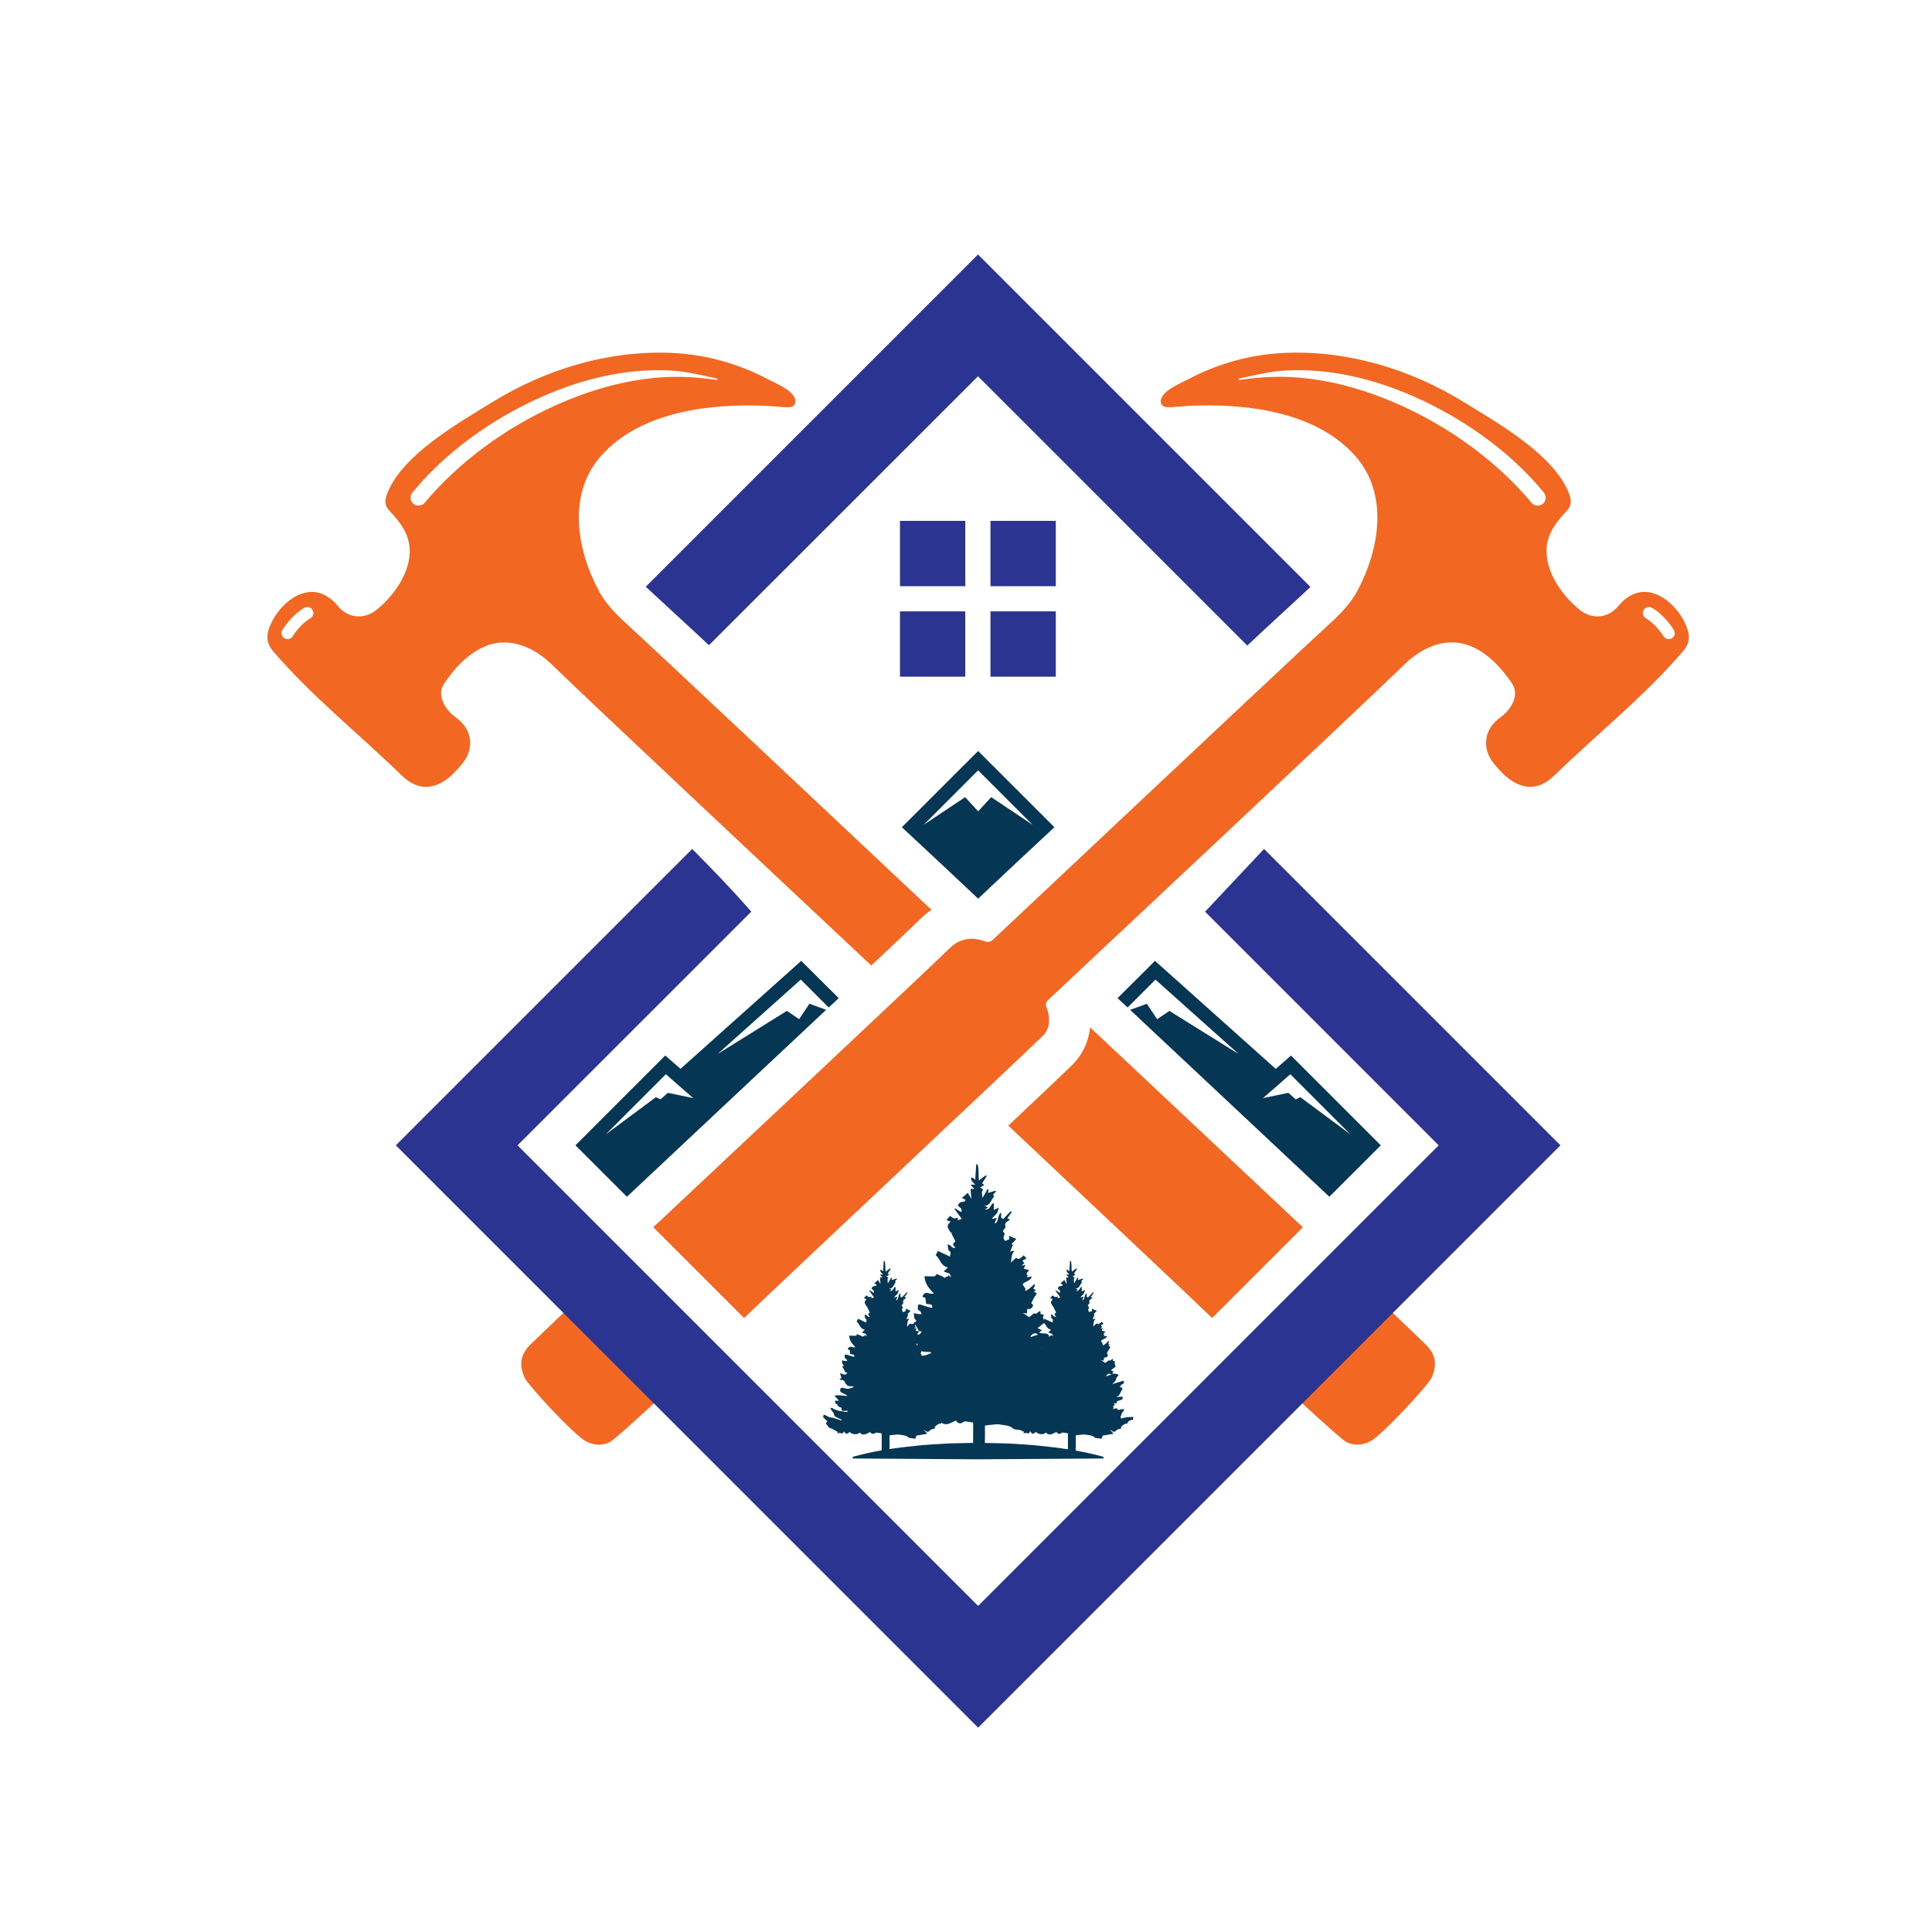<?xml version="1.0" encoding="utf-8"?>
<!-- Generator: Adobe Illustrator 23.0.5, SVG Export Plug-In . SVG Version: 6.00 Build 0)  -->
<svg version="1.1" id="Layer_1" xmlns="http://www.w3.org/2000/svg" xmlns:xlink="http://www.w3.org/1999/xlink" x="0px" y="0px"
	 viewBox="0 0 1000 1000" style="enable-background:new 0 0 1000 1000;" xml:space="preserve">
<style type="text/css">
	.st0{fill:#F26722;}
	.st1{fill:#2B3490;}
	.st2{fill:#053755;}
</style>
<g>
	<path id="HAMMER" class="st0" d="M873.48,325.82c-3.02-9.47-13.24-20.68-24.16-19.34c-4.7,0.58-8.69,3.56-11.62,7.14
		c-5.26,6.44-13.67,7.23-20.18,1.92c-9.58-7.81-19.26-21.59-16.6-34.72c1.4-6.93,5.84-11.91,10.48-16.96
		c1.88-2.05,2.05-4.73,0.94-7.8c-7.34-20.38-37.07-37.08-54.42-47.8c-27.65-17.1-60.07-26.95-92.71-25.62
		c-17.55,0.72-34.77,5.47-50.27,13.71c-4.06,2.16-11.7,5.13-13.7,9.56c-1.14,2.53,0.08,4.78,2.88,4.85
		c3.81,0.09,7.59-0.51,11.38-0.69c28.91-1.35,65.03,2.67,85.7,25.6c17.8,19.75,12.93,48.49,1.44,70.04
		c-4.01,7.55-10.09,13.26-16.35,18.95c-12.67,11.44-172.41,161.8-172.47,161.85c-1.28,1.16-2.69,1.22-4.26,0.68
		c-3.48-1.33-7.38-1.76-10.99-0.68c-2.58,0.76-4.97,2.23-7.16,4.42c-6.94,7.02-142.83,134.48-153.25,144.28l46.98,46.98
		c15.82-15.33,143.61-135.22,154.74-146.17c2.15-2.11,2.99-4.61,3.11-7.45c0.1-2.26-0.36-4.85-1.29-7.04
		c-0.72-1.74-0.29-2.89,1.02-4.13c0.96-0.92,165.75-155.31,183.91-173.21c9.65-9.51,23.16-15.47,36.43-8.95
		c8.37,4.13,14.33,10.91,19.51,18.42c4.34,6.29-0.73,13.98-6.06,17.73c-8.49,5.98-9.74,16.27-3.03,24.13
		c1.43,1.68,2.89,3.38,4.46,4.93c8.46,8.18,17.74,9.56,26.49,1.04c22.03-21.46,46.71-41.05,66.73-64.44
		C874.18,333.56,874.81,330,873.48,325.82z M865.36,330.34c-0.55,0.35-1.17,0.49-1.76,0.45c-0.78-0.02-1.54-0.33-2.09-0.88
		c-0.18-0.18-0.33-0.37-0.45-0.59c-0.04-0.06-4.03-6.43-9.11-9.27c-1.51-0.86-2.05-2.76-1.19-4.28c0.53-0.96,1.51-1.51,2.52-1.58
		c0.59-0.04,1.19,0.08,1.74,0.39c6.51,3.64,11.18,11.13,11.36,11.46C867.3,327.52,866.83,329.44,865.36,330.34z M659.18,195.07
		c-5.91,0.15-11.81,0.72-17.67,1.6c-0.14,0.02-0.36-0.1-0.39-0.25c-0.04-0.18,0.06-0.39,0.23-0.43c0,0,14.18-3.46,21.51-4.03
		c22.21-1.74,44.32,3.08,64.8,11.5c26.26,10.8,52.6,28.67,70.83,50.77c0.21,0.25,0.41,0.51,0.63,0.77c1.45,1.76,1.21,4.36-0.57,5.81
		c-1.69,1.38-4.43,1.15-5.81-0.57c-17.95-21.47-42.33-39.05-67.83-50.48c-17.7-7.93-36.67-13.47-56.1-14.56
		C665.59,195.03,662.38,194.98,659.18,195.07z M323.33,649.33c-10.75,10.28-43.7,41.63-48.72,46.55c-5.18,5.06-6.1,10.52-3.07,17.15
		c1.88,4.16,25.89,30.05,31.85,33.04c3.95,1.99,7.9,2.31,11.99,0.49c3.87-1.72,45.28-40.88,55.08-50.09L323.33,649.33z
		 M737.94,695.87c-5.02-4.91-37.97-36.27-48.72-46.54l-47.14,47.14c9.8,9.21,51.21,48.37,55.08,50.09c4.1,1.82,8.05,1.49,12-0.49
		c5.96-2.99,29.97-28.88,31.85-33.03C744.04,706.4,743.12,700.93,737.94,695.87z M564.24,531.74c-1,9.53-5.56,15.87-9.35,19.59
		c-3.29,3.24-15.93,15.19-32.99,31.29c41.61,39.2,95.59,89.95,105.51,99.57l46.97-46.97C667.58,628.82,607.21,572.19,564.24,531.74z
		 M309.9,305.72c-11.49-21.55-16.36-50.29,1.44-70.04c20.67-22.93,56.79-26.95,85.7-25.6c3.8,0.17,7.57,0.78,11.38,0.69
		c2.8-0.07,4.02-2.32,2.88-4.85c-2-4.43-9.64-7.4-13.7-9.56c-15.5-8.24-32.72-12.99-50.26-13.71c-32.65-1.33-65.06,8.52-92.71,25.62
		c-17.35,10.73-47.08,27.42-54.42,47.8c-1.11,3.07-0.94,5.75,0.94,7.8c4.64,5.05,9.08,10.03,10.49,16.96
		c2.66,13.13-7.03,26.92-16.6,34.72c-6.51,5.31-14.92,4.52-20.18-1.92c-2.93-3.58-6.91-6.56-11.62-7.14
		c-10.92-1.34-21.15,9.87-24.17,19.34c-1.33,4.18-0.69,7.74,2.31,11.26c20.02,23.38,44.7,42.98,66.73,64.44
		c8.74,8.51,18.02,7.13,26.48-1.05c1.58-1.56,3.03-3.26,4.46-4.93c6.72-7.86,5.47-18.15-3.03-24.13
		c-5.32-3.75-10.4-11.43-6.06-17.73c5.18-7.51,11.13-14.29,19.5-18.42c13.27-6.53,26.78-0.57,36.44,8.95
		C300.32,358.4,407.05,458.54,451,499.75c13.79-13,23.54-22.25,25.17-23.88l0.08-0.08c1.85-1.85,3.81-3.48,5.87-4.88
		c-41.23-38.79-145.72-137.07-155.87-146.23C319.99,318.98,313.91,313.27,309.9,305.72z M160.6,320.05
		c-5.08,2.84-9.07,9.21-9.11,9.28c-0.12,0.22-0.26,0.41-0.45,0.59c-0.55,0.55-1.31,0.86-2.09,0.88c-0.59,0.04-1.21-0.1-1.76-0.45
		c-1.47-0.9-1.94-2.83-1.02-4.3c0.18-0.33,4.85-7.82,11.36-11.46c0.55-0.31,1.15-0.43,1.74-0.39c1,0.06,1.99,0.61,2.52,1.57
		C162.65,317.29,162.12,319.19,160.6,320.05z M219.82,260.24c-1.38,1.72-4.13,1.95-5.81,0.58c-1.78-1.46-2.03-4.06-0.58-5.81
		c0.21-0.25,0.42-0.51,0.63-0.77c18.23-22.1,44.57-39.97,70.83-50.77c20.49-8.43,42.6-13.24,64.81-11.5
		c7.33,0.57,21.51,4.03,21.51,4.03c0.16,0.04,0.26,0.25,0.22,0.43c-0.03,0.14-0.25,0.26-0.39,0.25c-5.85-0.88-11.75-1.45-17.67-1.6
		c-3.2-0.08-6.41-0.04-9.62,0.14c-19.43,1.09-38.41,6.63-56.1,14.56C262.15,221.19,237.77,238.77,219.82,260.24z"/>
	<path class="st1" d="M807.68,592.82l-301.4,301.42l-301.4-301.42l153.41-153.41c10.62,10.73,20.84,21.29,30.58,32.46L267.88,592.82
		l238.4,238.4l238.38-238.4L623.75,471.89c0.33-0.35,30.03-31.99,30.52-32.48L807.68,592.82z"/>
	<g id="PINE_TREES">
		<path class="st2" d="M545.25,724.88c-0.25-0.3-0.55-0.62-0.85-0.97c0.42-1.13,0.83-2.4,1.34-3.62c0.14-0.37,0.6-0.58,0.81-0.92
			c0.39-0.55,0.69-1.15,1.02-1.75h-1.85c-1.41-0.02-3.02,1.59-4.18-0.58c-0.09-0.16-0.78-0.09-1.15,0
			c-0.53,0.14-1.04,0.39-1.85,0.74c0.35-0.78,0.55-1.25,0.76-1.66c-0.35-0.25-0.62-0.46-0.9-0.69c0.58-0.3,1.08-0.55,1.59-0.81
			c-0.23-0.65-0.39-1.13-0.65-1.8c0.81,0.21,1.41,0.35,2.08,0.53c0.05-0.69,0.09-1.2,0.14-1.71c1.5-0.58,2.95-1.11,4.43-1.66
			c0.07-0.53,0.14-1.13,0.28-2.08c-1.68,0.07-3.28,0.16-5.15,0.25c0.99-0.58,1.89-0.81,2.26-1.36c0.9-1.41,1.52-2.98,2.38-4.41
			c0.53-0.88,0.09-1.27-0.53-1.62c-0.35-0.18-0.78-0.21-1.36-0.35c0.67-0.81,1.13-1.87,1.87-2.12c1.55-0.51,1.57-1.36,1.11-2.82
			c-2.86,0.9-5.68,1.78-8.84,2.77c0.39-0.37,0.74-0.69,1.06-0.99c0.02-0.02,0.05-0.05,0.07-0.05c0.46-0.46,0.88-0.85,1.25-1.27
			c0.3-0.35,0.39-0.88,0.55-1.34c0.18-0.48,0.25-1.02,0.53-1.43c0.32-0.51,0.76-0.99,1.22-1.52c0.09-0.09,0.18-0.21,0.28-0.32
			c-1.02-1.78-2.98-0.78-4.38-1.38c-0.21-0.09-0.48-0.09-0.72-0.14c0.16-0.21,0.3-0.42,0.48-0.58c0.23-0.18,0.48-0.32,0.99-0.65
			c-0.85-0.42-1.45-0.72-2.31-1.15c1.25-0.97,2.33-1.82,3.46-2.7c0.02-0.02,0.07-0.05,0.09-0.07c-0.09-0.44-0.21-0.9-0.35-1.43
			c-0.09-0.51-0.23-1.06-0.39-1.68c0,0,0.23-0.39,0.53-0.95c-0.67-0.18-1.2-0.32-1.78-0.48c-0.02-0.51-0.05-0.97-0.07-1.48
			c-1.32,0-1.8,2.05-3.3,1.08c-0.02,0-0.12,0.14-0.21,0.21c-0.85,0.67-1.73,1.34-2.35,1.85c-1.11-0.78-2.12-1.45-3.3-2.28
			c0.81,0.16,1.38,0.28,2.12,0.42c0.09-0.9,0.18-1.62,0.28-2.47c1.57,0.39,2.63-0.32,2.93-1.87c0.07-0.35-0.67-0.83-0.9-1.08
			c0.51-1.02,1.02-2.05,1.57-3.07c0.16-0.3,0.48-0.51,0.67-0.81c0.23-0.42,0.42-0.88,0.62-1.32c-0.39-0.18-0.78-0.35-1.18-0.53
			c-0.12-0.05-0.23-0.07-0.39-0.14c0.39-0.32,0.69-0.55,1.11-0.9c-0.32-0.16-0.48-0.3-0.67-0.37c-0.23-0.07-0.48-0.12-0.72-0.18
			c0.35-0.74,0.67-1.38,0.99-2.03c-0.16-0.14-0.35-0.28-0.51-0.44c-0.69,0.67-1.36,1.34-2.1,1.94c-0.72,0.58-1.5,1.06-2.24,1.57
			c-0.12-0.23-0.37-0.48-0.35-0.72c0.05-0.16,0.16-0.32,0.23-0.39c0.02-0.02,0.02-0.02,0-0.02c-0.67-0.99-1.18-1.75-1.57-2.33
			c1.45-1.8,4.06-1.43,4.8-3.97c-0.92,0.12-1.75,0.21-2.68,0.32c0.3-0.39,0.53-0.65,0.74-0.92c-1.13-0.6-1.08-0.78,0.55-2.79
			c-0.9-0.23-1.82-0.44-2.75-0.67c0.32-0.81,0.53-1.34,0.83-2.08c-0.81,0.23-1.22,0.35-1.66,0.46c-0.05-0.09-0.07-0.18-0.09-0.28
			c0.39-0.3,0.76-0.6,1.15-0.9c-0.32-0.55-0.6-1.02-0.88-1.48c0.74-0.39,1.34-0.69,2.03-1.08c-0.51-0.58-0.9-1.02-1.43-1.62
			c-0.58,0.53-1.04,1.04-1.59,1.41c-0.44,0.28-1.38,0.62-1.45,0.51c-0.58-0.83-1.08-0.46-1.57-0.02c-0.65,0.55-1.22,1.13-2.01,1.87
			c0.39-2.1,0.09-4.18,1.71-5.86c-0.14-0.09-0.28-0.18-0.39-0.28c-0.44,0.14-0.85,0.25-1.75,0.53c0.58-1.41,0.99-2.4,1.45-3.48
			c-0.12-0.07-0.37-0.25-0.67-0.48c0.85-0.92,1.62-1.73,2.47-2.65c-1.22-0.53-2.42-1.06-3.83-1.68c0.07,0.67,0.14,1.2,0.21,1.78
			c-0.78,0.35-1.5,0.67-2.05,0.92c-1.75-1.5-0.62-2.72-0.3-3.53c-0.35-0.58-0.69-1.15-0.99-1.68c0.6-0.81,1.08-1.48,1.45-1.96
			c-1.08-2.42,1.06-2.84,2.22-3.9c-0.55-0.28-0.97-0.46-1.38-0.67c0.78-1.08,1.57-2.17,2.33-3.23c-0.18-0.16-0.39-0.3-0.6-0.46
			c-1.27,1.38-2.56,2.75-3.74,4.02c-2.26-0.3-0.51-2.17-1.41-3.23c-1.68,1.48-0.99,4.22-2.65,5.52c-0.16-0.07-0.3-0.16-0.46-0.23
			c0.32-0.78,0.65-1.55,1.11-2.63c-1.02,0.25-1.64,0.42-2.26,0.55c-0.07-0.09-0.14-0.18-0.21-0.28c0.95-0.99,1.92-1.98,2.58-2.68
			c0.35-1.04,0.58-1.75,0.95-2.84c-0.95,0.42-1.66,0.74-2.61,1.18v-3.58c-2.01,0.46-1.59,3.85-4.64,3.21
			c0.72-0.35,1.13-0.55,1.52-0.76c-0.09-0.14-0.18-0.3-0.3-0.44c-0.51-0.16-1.02-0.35-1.52-0.53c3.25-0.09,3.46-3.23,5.1-4.94
			c-0.21-0.32-0.42-0.65-0.58-0.9c0.58-0.62,1.06-1.11,1.55-1.62c-0.09-0.14-0.18-0.28-0.25-0.42c-1.32,0.39-2.61,0.78-3.92,1.18
			c0.07-0.44,0.18-1.08,0.3-1.73c-0.16-0.07-0.35-0.14-0.51-0.21c-0.85,1.43-1.71,2.86-2.7,4.55c-0.09-1.22-0.16-2.08-0.25-3.23
			c0.85-1.06,0.76-1.45-0.95-2.15c0.74-0.46,1.41-0.88,2.17-1.34c-0.46-0.39-0.76-0.62-1.08-0.9c0.83-1.27,1.59-2.45,2.35-3.65
			c-0.14-0.16-0.3-0.32-0.46-0.51c-1.13,0.88-2.26,1.75-3.51,2.68c-0.51-2.84,0.12-5.68-0.78-8.31h-0.67
			c-0.18,2.68-0.35,5.35-0.53,8.08c-0.14-0.16-0.32-0.35-0.51-0.51c-0.51-0.39-1.04-1.27-1.64-0.3c-0.18,0.28,0.23,1.06,0.53,1.5
			c0.44,0.6,1.04,1.11,1.73,1.82c-0.95-0.07-1.52-0.12-2.12-0.14c-0.07,0.12-0.14,0.23-0.21,0.37c0.53,0.55,1.06,1.11,1.82,1.94
			h-2.01c0.14,1.64,0.25,3.14,0.44,5.12c-0.83-1.38-1.41-2.38-1.89-3.16c-0.99,0.88-1.94,1.71-3,2.68c0.53,0.25,1.18,0.6,1.8,0.9
			c-0.28,1.68-1.78,0.81-2.54,1.36c-0.51,0.35-1.04,0.78-1.29,1.29c-0.12,0.23,0.37,0.95,0.74,1.18c1.06,0.65,1.41,1.43,0.9,2.61
			c-1.11-0.72-2.12-1.36-3.14-2.01c-0.09,0.14-0.18,0.28-0.28,0.42c1.25,1.73,2.52,3.44,3.72,5.05c-0.76,0.28-1.41,0.51-2.12,0.76
			c0.02-0.42,0.05-0.78,0.09-1.48c-1.92,1.15-3.09-0.02-3.99-0.85c-0.72,0.81-1.27,1.45-1.94,2.22c0.6,0.23,1.22,0.44,2.1,0.76
			c-0.28,0.37-0.48,0.76-0.78,1.02c-0.65,0.48-0.85,1.89-0.39,2.49c0.42,0.55,0.69,1.2,1.2,2.12c0.02,0.02,0.46,0.18,0.9,0.32
			c-0.14,0.12-0.28,0.21-0.42,0.3c0.58,1.08,1.18,2.15,1.71,3.25c0.16,0.32,0.28,0.97,0.16,1.04c-1.71,1.02-0.92,1.94,0.23,2.93
			c-1.98,0.97-2.4-2.03-4.08-1.45c0.25,1.11,0.12,2.65,0.74,3.07c1.64,1.04,0.28,2.08,0.53,3.07c-2.19-1.02-4.27-2.01-6.25-2.93
			c-0.51,0.9-0.83,1.5-1.22,2.19c2.4,1.62,2.42,5.52,6.35,6.3c-0.83,0.83-1.43,1.41-2.12,2.1c1.36,0.88,3.81,0.42,3.58,3.05
			c-0.39-0.48-0.76-0.9-1.13-1.34c0,0.18,0.02,0.39,0.02,0.58c-0.78,0.37-1.55,0.74-2.33,1.11c0-0.16-0.02-0.32-0.05-0.48
			c-1.34-0.58-2.68-1.13-3.76-1.59c-0.51,0.55-0.83,1.2-1.2,1.22c-1.64,0.07-3.3-0.05-5.12-0.09c0.14,3.85,2.35,6.35,4.85,8.98
			c-0.97,0-1.75,0.21-2.35-0.05c-1.73-0.72-3.02-0.16-3.6,1.78c0.58,0.16,1.18,0.32,1.52,0.42c0.16,1.2,0.3,2.19,0.42,3.02
			c1.13,0.81,3.3-0.42,3.23,2.12c-0.37,0-0.74,0.09-1.08-0.02c-1.62-0.46-3.23-0.92-4.8-1.48c-0.92-0.32-1.66-0.12-1.59,0.78
			c0.05,0.76-0.53,1.96,0.95,2.35c0.44,0.14,0.62,1.13,0.95,1.71c-0.58,0-1.18,0.07-1.73-0.02c-0.74-0.09-1.45-0.3-2.33-0.51
			c0.23,1.29,0.05,2.65,0.62,3.16c0.9,0.81,0.78,1.18,0.39,1.41c-0.09,0.07-0.23,0.12-0.37,0.18c-0.16,0.05-0.32,0.12-0.46,0.18
			c0.02,0.05,0.05,0.09,0.09,0.14c0.18,0.35,0.39,0.69,0.58,1.02c0.6,0.99,1.15,1.96,1.73,2.91c-0.12,0.09-0.23,0.21-0.35,0.3
			c0.62,0.07,1.27,0.16,1.89,0.23c-0.62,1.38-1.38,1.68-2.19,1.57c0,0,0-0.02-0.02-0.02c-1.08-0.14-2.26-0.99-3.42-0.92
			c0.39,1.27,0.72,2.33,1.08,3.53c-0.28,0.18-0.88,0.58-1.5,0.97l0.46,0.46c1.2,0.02,2.12,0.25,2.77,0.62
			c0.37,0.21,0.65,0.46,0.81,0.74c0.23,0.35,0.3,0.74,0.25,1.18c0.74,0.74,1.36,1.38,1.87,1.92l0.39,0.39
			c1.52,0.09,2.93,0.18,4.32,0.25c0,0.18,0,0.35,0.02,0.51c-1.62,0.76-3.23,1.41-4.96,1.34c-0.58,0-1.18-0.09-1.78-0.28
			c-0.67-0.21-1.34-0.44-2.01-0.55c-0.72-0.12-1.89,1.2-1.71,1.82c0.12,0.39,0.21,0.81,0.42,1.62c0.74,0.37,1.98,0.99,3.21,1.62
			c0.62,0.32,1.22,0.65,1.82,0.97c-0.07,0.16-0.14,0.32-0.23,0.48c-2.22-0.23-4.43-0.51-6.67-0.67c-0.83-0.05-1.68,0.23-2.84,0.39
			c1.36,1.57,2.35,2.72,3.37,3.9h-3.12c0.39,1.38,0.25,2.88,1.85,2.7c0.18,2.26,2.22,2.15,3.46,2.91c-0.6,1.55,0.02,2.38,1.71,2.28
			c0.97-0.05,1.94-0.09,2.91-0.14c0.02,0.14,0.07,0.3,0.09,0.44c-0.48,0.21-1.02,0.65-1.45,0.55c-3.37-0.76-6.99-0.65-10.04-2.75
			c-0.46-0.32-1.2-0.3-2.05-0.51c0.6,2.65,3.39,3.88,3,6.37c0.99,0.55,1.98,1.13,2.98,1.64c0.97,0.48,1.96,0.92,2.93,1.38
			c-0.07,0.16-0.14,0.35-0.21,0.51c-2.22-0.72-4.45-1.43-6.97-2.24c-0.55-0.07-1.52-0.05-2.35-0.32c-1.11-0.39-2.1-1.06-3.16-1.55
			c-0.72-0.32-1.59-0.85-1.62,0.67c0,0.28-0.37,0.55-0.42,0.62c1.27,1.22,2.42,2.35,3.55,3.48c-0.62,0.67-0.97,1.04-1.38,1.5
			c1.41,1.11,1.64,3.12,3.58,3.69c1.27,0.39,2.4,1.11,3.6,1.68c0.12,0.07,0.21,0.23,0.32,0.3c0.55,0.3,1.11,0.58,1.8,0.92
			c-0.02,0.07-0.12,0.51-0.25,1.22c0.92-0.14,1.82-0.6,2.35-0.32c1.57,0.81,2.22-0.02,2.77-1.27c1.55,2.28,2.19,2.33,4.41,0.46
			c1.98,2.05,5.88,2.38,7.75,0.51c0.21,0.23,0.44,0.42,0.65,0.58c2.63,2.03,5.1-0.05,7.62-1.08c0.62,1.52,2.28,1.94,3.53,0.97
			c0.35-0.28,0.85-0.53,1.27-0.51c1.5,0.16,2.98,0.44,4.04,0.6c0,3.67,0.05,7.13,0,10.55c0.02,0.58,0,1.15,0,1.73
			c-0.09,4.57-0.14,4.55,4.57,4.41c0.92-0.02,1.34-0.25,1.34-1.27c0.02-1.62,0.09-3.23,0.14-4.85c0.02-0.55,0.05-1.13,0.05-1.71
			c0.05-2.47,0.02-4.96,0.02-7.29c1.04-0.14,1.71-0.25,2.38-0.3c1.82-0.14,3.69-0.58,5.42-0.23c2.38,0.46,5.03,0.3,6.97,2.26
			c0.12,0.14,0.37,0.18,0.58,0.21c1.11,0.18,2.22,0.32,3.44,0.48c0.39,0.07,0.78,0.12,1.18,0.18c0.25-0.72,0.65-1.73,0.9-2.42
			c2.77-0.46,5.35-0.88,7.92-1.29c0.07-0.18,0.14-0.37,0.21-0.55c-0.76-0.78-1.52-1.55-2.28-2.31c0.53-0.05,0.81,0.14,1.04,0.35
			c1.15,1.06,2.24,1.27,3.44,0c0.44-0.51,1.13-0.78,1.73-1.15c0.81-0.51,2.84,0.3,2.15-1.94c0-0.02,0.3-0.09,0.42-0.21
			c1.25-1.18,2.49-2.4,4.32-2.05c0.72-2.47,2.7-2.84,4.55-3.09c0.12-0.72,0.21-1.29,0.37-2.12
			C551.32,723.61,548.25,723.75,545.25,724.88z M537.32,690.79c-1.34,0.44-2.54,0.83-3.76,1.22c-0.02-0.14-0.07-0.3-0.12-0.46
			C534.48,690.38,535.56,689.39,537.32,690.79z"/>
		<path class="st2" d="M484.1,734.23c-0.16-0.18-0.37-0.42-0.58-0.65c0.28-0.76,0.55-1.59,0.9-2.42c0.09-0.23,0.39-0.37,0.53-0.6
			c0.25-0.37,0.46-0.78,0.67-1.18h-1.22c-0.95,0-2.01,1.06-2.79-0.39c-0.05-0.09-0.51-0.05-0.76,0c-0.37,0.09-0.69,0.28-1.25,0.48
			c0.25-0.51,0.39-0.81,0.51-1.11c-0.21-0.16-0.39-0.3-0.6-0.44c0.39-0.21,0.74-0.37,1.08-0.55c-0.16-0.42-0.28-0.76-0.44-1.2
			c0.53,0.14,0.92,0.23,1.38,0.35c0.05-0.44,0.07-0.78,0.09-1.13c1.02-0.37,1.98-0.74,2.95-1.11c0.05-0.35,0.09-0.76,0.18-1.38
			c-1.13,0.05-2.19,0.12-3.44,0.16c0.67-0.37,1.27-0.53,1.5-0.9c0.62-0.92,1.02-1.98,1.59-2.95c0.37-0.58,0.07-0.83-0.35-1.06
			c-0.23-0.12-0.53-0.14-0.92-0.23c0.46-0.55,0.78-1.25,1.27-1.41c1.02-0.35,1.04-0.92,0.74-1.89c-1.92,0.6-3.78,1.18-5.91,1.85
			c0.65-0.62,1.15-1.04,1.59-1.55c0.18-0.23,0.25-0.58,0.37-0.9c0.12-0.3,0.16-0.67,0.35-0.95c0.28-0.42,0.62-0.78,0.99-1.22
			c-0.67-1.18-1.96-0.53-2.91-0.92c-0.14-0.07-0.32-0.07-0.48-0.09c0.12-0.14,0.21-0.28,0.32-0.39c0.16-0.14,0.32-0.21,0.67-0.44
			c-0.58-0.28-0.97-0.46-1.55-0.76c0.85-0.67,1.62-1.25,2.38-1.85c-0.14-0.55-0.28-1.22-0.48-2.08c0,0,0.14-0.28,0.35-0.65
			c-0.46-0.12-0.81-0.21-1.18-0.3c-0.02-0.35-0.05-0.67-0.07-0.99c-0.85,0-1.18,1.36-2.19,0.72c-0.02,0-0.07,0.09-0.14,0.14
			c-0.58,0.44-1.15,0.9-1.57,1.22c-0.74-0.51-1.41-0.97-2.22-1.5c0.55,0.09,0.95,0.16,1.43,0.28c0.07-0.62,0.12-1.08,0.18-1.66
			c0.9,0.23,1.57-0.12,1.85-0.9c0.07-0.09,0.09-0.21,0.12-0.35c0.05-0.23-0.46-0.55-0.6-0.74c0.23-0.46,0.46-0.95,0.72-1.41
			c0.09-0.21,0.21-0.42,0.32-0.62c0.12-0.21,0.32-0.35,0.44-0.55c0.16-0.28,0.28-0.58,0.42-0.88c-0.25-0.12-0.51-0.23-0.78-0.35
			c-0.07-0.02-0.14-0.05-0.25-0.09c0.25-0.21,0.46-0.37,0.74-0.6c-0.21-0.12-0.32-0.18-0.44-0.23c-0.16-0.07-0.32-0.09-0.48-0.14
			c0.23-0.48,0.46-0.92,0.67-1.36c-0.12-0.09-0.23-0.18-0.35-0.28c-0.46,0.44-0.92,0.88-1.41,1.29c-0.3,0.25-0.65,0.48-0.99,0.72
			c-0.16,0.09-0.32,0.21-0.48,0.32c-0.09-0.16-0.25-0.32-0.23-0.48c0.02-0.14,0.14-0.28,0.14-0.28c-0.09-0.12-0.14-0.21-0.23-0.3
			c-0.32-0.51-0.6-0.92-0.81-1.25c0.97-1.2,2.7-0.97,3.18-2.65c-0.6,0.07-1.15,0.14-1.78,0.21c0.21-0.25,0.35-0.42,0.51-0.62
			c-0.23-0.12-0.42-0.21-0.48-0.32c0,0,0-0.02-0.02-0.02c-0.12-0.25,0.14-0.6,0.88-1.5c-0.62-0.14-1.22-0.3-1.85-0.44
			c0.21-0.55,0.35-0.9,0.55-1.38c-0.53,0.14-0.81,0.21-1.11,0.3c-0.02-0.07-0.05-0.12-0.07-0.18c0.28-0.21,0.53-0.42,0.78-0.6
			c-0.21-0.37-0.42-0.69-0.6-0.99c0.12-0.07,0.23-0.12,0.35-0.18c0.35-0.16,0.67-0.35,1.02-0.53c-0.32-0.37-0.55-0.65-0.85-0.99
			c-0.05-0.02-0.07-0.07-0.09-0.09c-0.09,0.09-0.18,0.16-0.28,0.28c-0.14,0.09-0.25,0.23-0.37,0.32c-0.14,0.14-0.28,0.25-0.42,0.35
			c-0.3,0.18-0.92,0.42-0.97,0.32c-0.39-0.55-0.72-0.3-1.06,0c-0.42,0.37-0.81,0.74-1.34,1.25c0.28-1.41,0.07-2.79,1.15-3.92
			c-0.09-0.05-0.18-0.12-0.28-0.18c-0.28,0.09-0.58,0.18-1.18,0.35c0.39-0.92,0.69-1.59,0.99-2.31c-0.09-0.05-0.25-0.18-0.46-0.32
			c0.58-0.62,1.08-1.15,1.66-1.78c-0.81-0.35-1.64-0.72-2.56-1.13c0.05,0.46,0.09,0.81,0.14,1.2c-0.53,0.23-0.99,0.44-1.36,0.6
			c-1.18-0.99-0.44-1.82-0.21-2.35c-0.23-0.37-0.46-0.76-0.67-1.11c0.39-0.55,0.72-0.99,0.97-1.32c-0.72-1.62,0.72-1.89,1.48-2.61
			c-0.37-0.18-0.65-0.32-0.92-0.44c0.53-0.74,1.04-1.45,1.57-2.17c-0.14-0.09-0.28-0.21-0.39-0.3c-0.88,0.92-1.73,1.82-2.52,2.68
			c-1.5-0.21-0.35-1.45-0.95-2.15c-1.11,0.99-0.65,2.79-1.78,3.67c-0.09-0.05-0.18-0.12-0.28-0.16c0.21-0.51,0.42-1.02,0.72-1.75
			c-0.67,0.16-1.08,0.28-1.5,0.39c-0.05-0.07-0.09-0.14-0.14-0.18c0.65-0.67,1.27-1.34,1.71-1.8c0.25-0.69,0.42-1.18,0.65-1.89
			c-0.62,0.28-1.11,0.48-1.73,0.78v-2.38c-1.34,0.28-1.06,2.56-3.09,2.12c0.46-0.23,0.74-0.37,1.02-0.51
			c-0.07-0.09-0.14-0.18-0.21-0.28c-0.35-0.14-0.67-0.25-1.02-0.37c2.17-0.05,2.31-2.15,3.39-3.3c-0.14-0.21-0.25-0.42-0.37-0.6
			c0.39-0.42,0.69-0.74,1.02-1.08c-0.05-0.09-0.12-0.18-0.16-0.28c-0.88,0.28-1.75,0.53-2.61,0.81c0.05-0.3,0.12-0.74,0.18-1.18
			c-0.12-0.05-0.23-0.09-0.35-0.14c-0.55,0.97-1.13,1.92-1.8,3.05c-0.05-0.83-0.09-1.38-0.16-2.15c0.58-0.72,0.51-0.97-0.62-1.43
			c0.48-0.32,0.95-0.6,1.45-0.9c-0.32-0.25-0.53-0.42-0.74-0.6c0.55-0.85,1.06-1.64,1.57-2.45c-0.09-0.09-0.21-0.21-0.3-0.32
			c-0.76,0.58-1.52,1.15-2.35,1.78c-0.32-1.89,0.09-3.78-0.53-5.54c-0.14,0-0.28,0-0.44-0.02c-0.12,1.8-0.23,3.6-0.35,5.4
			c-0.09-0.09-0.21-0.23-0.35-0.32c-0.35-0.28-0.69-0.85-1.08-0.21c-0.14,0.18,0.14,0.72,0.35,0.99c0.3,0.42,0.69,0.74,1.15,1.22
			c-0.62-0.05-1.02-0.07-1.41-0.09c-0.05,0.07-0.09,0.16-0.14,0.23c0.35,0.39,0.69,0.76,1.22,1.32h-1.34
			c0.09,1.08,0.16,2.08,0.28,3.42c-0.55-0.92-0.95-1.59-1.27-2.12c-0.65,0.6-1.27,1.15-1.98,1.8c0.35,0.16,0.78,0.39,1.2,0.6
			c-0.21,1.11-1.2,0.53-1.71,0.9c-0.32,0.23-0.69,0.53-0.85,0.88c-0.07,0.16,0.25,0.62,0.51,0.78c0.69,0.44,0.92,0.95,0.58,1.73
			c-0.74-0.46-1.41-0.9-2.08-1.34c-0.07,0.09-0.14,0.18-0.21,0.28c0.85,1.15,1.68,2.31,2.49,3.39c-0.51,0.16-0.95,0.32-1.41,0.48
			c0-0.25,0.02-0.51,0.05-0.99c-1.27,0.78-2.05,0-2.65-0.55c-0.48,0.53-0.85,0.97-1.29,1.48c0.39,0.14,0.81,0.3,1.38,0.51
			c-0.18,0.25-0.3,0.51-0.51,0.67c-0.44,0.35-0.58,1.27-0.25,1.68c0.28,0.35,0.44,0.78,0.78,1.41c0.02,0,0.32,0.12,0.6,0.23
			c-0.09,0.05-0.18,0.12-0.28,0.18c0.39,0.72,0.78,1.43,1.15,2.17c0.09,0.21,0.18,0.65,0.09,0.69c-1.13,0.67-0.62,1.29,0.16,1.96
			c-1.32,0.65-1.62-1.36-2.72-0.97c0.16,0.74,0.07,1.78,0.48,2.03c1.08,0.72,0.18,1.41,0.35,2.05c-1.45-0.67-2.84-1.34-4.18-1.96
			c-0.32,0.62-0.55,1.02-0.81,1.48c1.59,1.08,1.62,3.67,4.25,4.2c-0.58,0.55-0.95,0.95-1.43,1.41c0.92,0.58,2.56,0.28,2.4,2.03
			c-0.28-0.32-0.51-0.6-0.76-0.9c0,0.14,0,0.25,0.02,0.39c-0.53,0.25-1.04,0.51-1.55,0.74c-0.02-0.09-0.02-0.21-0.05-0.32
			c-0.9-0.37-1.78-0.76-2.52-1.06c-0.35,0.37-0.55,0.81-0.78,0.81c-1.11,0.05-2.22-0.02-3.42-0.05c0.09,2.56,1.55,4.22,3.23,5.98
			c-0.65,0-1.18,0.14-1.57-0.02c-1.15-0.48-2.03-0.12-2.42,1.18c0.39,0.12,0.78,0.23,1.02,0.28c0.12,0.81,0.21,1.48,0.28,2.03
			c0.76,0.53,2.22-0.28,2.17,1.41c-0.25,0-0.51,0.07-0.72,0c-1.08-0.32-2.17-0.62-3.21-0.99c-0.62-0.23-1.11-0.07-1.08,0.53
			c0.05,0.51-0.35,1.29,0.65,1.57c0.28,0.07,0.42,0.74,0.62,1.13c-0.39,0-0.76,0.05-1.15-0.02c-0.48-0.05-0.97-0.21-1.55-0.32
			c0.14,0.85,0.02,1.78,0.42,2.1c0.97,0.88,0.14,0.99-0.3,1.18c0.55,0.95,1.08,1.85,1.62,2.72c-0.09,0.07-0.16,0.14-0.25,0.21
			c0.44,0.05,0.85,0.09,1.27,0.14c-0.97,2.19-2.4,0.35-3.76,0.42c0.28,0.85,0.48,1.57,0.74,2.38c-0.18,0.12-0.6,0.37-0.99,0.65
			l0.3,0.3c1.78,0.02,2.68,0.74,2.56,1.71c0.6,0.62,1.11,1.13,1.5,1.52c1.02,0.07,1.94,0.12,2.88,0.18v0.32
			c-1.41,0.69-2.86,1.2-4.5,0.69c-0.44-0.12-0.88-0.28-1.34-0.35c-0.46-0.07-1.25,0.78-1.13,1.2c0.07,0.28,0.14,0.55,0.28,1.08
			c0.51,0.25,1.32,0.67,2.15,1.08c0.42,0.21,0.81,0.44,1.22,0.65c-0.05,0.12-0.12,0.21-0.16,0.32c-1.48-0.16-2.95-0.35-4.45-0.44
			c-0.55-0.05-1.13,0.14-1.89,0.25c0.9,1.06,1.57,1.82,2.24,2.61h-2.08c0.25,0.92,0.16,1.92,1.25,1.8c0.12,1.5,1.48,1.43,2.31,1.94
			c-0.42,1.04,0,1.59,1.13,1.52c0.65-0.02,1.29-0.07,1.94-0.09c0.02,0.09,0.05,0.21,0.07,0.3c-0.32,0.14-0.69,0.42-0.97,0.37
			c-2.26-0.51-4.66-0.44-6.69-1.82c-0.32-0.23-0.81-0.21-1.38-0.35c0.42,1.78,2.26,2.58,2.01,4.25c0.67,0.37,1.32,0.74,1.98,1.08
			c0.65,0.32,1.32,0.62,1.96,0.92c-0.05,0.12-0.09,0.23-0.14,0.35c-1.5-0.48-2.98-0.95-4.66-1.5c-0.37-0.05-1.02-0.02-1.57-0.21
			c-0.74-0.25-1.38-0.72-2.1-1.04c-0.48-0.21-1.06-0.58-1.08,0.46c0,0.18-0.25,0.37-0.28,0.42c0.83,0.81,1.62,1.57,2.38,2.31
			c-0.42,0.46-0.65,0.72-0.92,0.99c0.95,0.74,1.08,2.1,2.38,2.49c0.85,0.25,1.62,0.74,2.4,1.11c0.09,0.05,0.14,0.16,0.23,0.21
			c0.37,0.18,0.74,0.37,1.2,0.6c-0.02,0.05-0.09,0.35-0.18,0.83c0.62-0.09,1.22-0.39,1.57-0.21c1.06,0.53,1.48-0.02,1.85-0.85
			c1.04,1.52,1.48,1.57,2.95,0.3c1.32,1.38,3.92,1.59,5.19,0.35c1.92,1.98,3.69,0.42,5.49-0.35c0.42,1.04,1.52,1.29,2.35,0.65
			c0.23-0.16,0.58-0.35,0.85-0.32c0.99,0.09,1.98,0.28,2.7,0.39c0,2.86,0.05,5.54,0,8.19c0,0.25,0,0.46-0.02,0.67
			c-0.02,2.4,0.18,2.38,3.07,2.28c0.62-0.02,0.9-0.18,0.9-0.85c0-0.69,0.05-1.38,0.07-2.08c0.02-0.76,0.05-1.52,0.05-2.31
			c0.02-1.64,0.02-3.3,0.02-4.87c0.69-0.07,1.13-0.16,1.59-0.18c1.2-0.09,2.47-0.39,3.6-0.16c1.59,0.32,3.37,0.21,4.66,1.5
			c0.09,0.09,0.25,0.14,0.39,0.16l3.07,0.44c0.18-0.48,0.44-1.15,0.6-1.62c1.85-0.3,3.58-0.58,5.28-0.88
			c0.05-0.12,0.09-0.23,0.14-0.37c-0.51-0.51-1.02-1.02-1.52-1.55c0.35-0.02,0.53,0.09,0.69,0.25c0.76,0.69,1.5,0.83,2.28-0.02
			c0.32-0.32,0.76-0.51,1.15-0.76c0.55-0.35,1.92,0.21,1.45-1.29c0,0,0.18-0.07,0.28-0.14c0.83-0.78,1.66-1.59,2.86-1.36
			c0.07-0.23,0.14-0.44,0.25-0.6c0.6-1.13,1.71-1.34,2.79-1.48c0.07-0.48,0.14-0.85,0.23-1.41
			C488.14,733.37,486.08,733.49,484.1,734.23z M478.79,711.47c-0.88,0.3-1.68,0.58-2.52,0.83c-0.02-0.12-0.05-0.21-0.07-0.32
			C476.9,711.2,477.61,710.55,478.79,711.47z"/>
		<path class="st2" d="M580.49,734.23c-0.16-0.18-0.37-0.42-0.55-0.65c0.25-0.76,0.53-1.59,0.88-2.42c0.09-0.23,0.39-0.37,0.55-0.6
			c0.25-0.37,0.44-0.78,0.67-1.18h-1.25c-0.92,0-2.01,1.06-2.77-0.39c-0.07-0.09-0.53-0.05-0.78,0c-0.35,0.09-0.69,0.28-1.25,0.48
			c0.25-0.51,0.39-0.81,0.53-1.11c-0.23-0.16-0.42-0.3-0.6-0.44c0.39-0.21,0.72-0.37,1.06-0.55c-0.16-0.42-0.28-0.76-0.44-1.2
			c0.55,0.14,0.95,0.23,1.38,0.35c0.05-0.44,0.07-0.78,0.09-1.13c1.02-0.37,1.98-0.74,2.95-1.11c0.05-0.35,0.12-0.76,0.18-1.38
			c-1.13,0.05-2.19,0.12-3.42,0.16c0.65-0.37,1.25-0.53,1.5-0.9c0.6-0.92,1.02-1.98,1.59-2.95c0.35-0.58,0.07-0.83-0.37-1.06
			c-0.23-0.12-0.51-0.14-0.9-0.23c0.46-0.55,0.76-1.25,1.25-1.41c1.04-0.35,1.06-0.92,0.74-1.89c-1.92,0.6-3.78,1.18-5.88,1.85
			c0.65-0.62,1.15-1.04,1.57-1.55c0.21-0.23,0.28-0.58,0.37-0.9c0.14-0.3,0.18-0.67,0.35-0.95c0.28-0.42,0.65-0.78,1.02-1.22
			c-0.67-1.18-1.98-0.53-2.93-0.92c-0.14-0.07-0.32-0.07-0.48-0.09c0.12-0.14,0.21-0.28,0.35-0.39c0.14-0.14,0.3-0.21,0.65-0.44
			c-0.55-0.28-0.97-0.46-1.55-0.76c0.85-0.67,1.62-1.25,2.4-1.85c-0.14-0.55-0.3-1.22-0.51-2.08c0,0,0.16-0.28,0.35-0.65
			c-0.44-0.12-0.81-0.21-1.18-0.3c-0.02-0.35-0.05-0.67-0.05-0.99c-0.88,0-1.2,1.36-2.19,0.72c-0.05,0-0.09,0.09-0.14,0.14
			c-0.58,0.44-1.15,0.9-1.59,1.22c-0.74-0.51-1.41-0.97-2.19-1.5c0.53,0.09,0.92,0.16,1.41,0.28c0.07-0.62,0.12-1.08,0.18-1.66
			c1.06,0.25,1.78-0.21,1.96-1.25c0.05-0.23-0.44-0.55-0.6-0.74c0.35-0.67,0.69-1.36,1.04-2.03c0.12-0.21,0.32-0.35,0.44-0.55
			c0.18-0.28,0.3-0.58,0.44-0.88c-0.28-0.12-0.53-0.23-0.78-0.35c-0.09-0.02-0.16-0.05-0.28-0.09c0.25-0.21,0.46-0.37,0.74-0.6
			c-0.21-0.12-0.3-0.18-0.44-0.23c-0.14-0.07-0.32-0.09-0.48-0.14c0.25-0.48,0.46-0.92,0.67-1.36c-0.12-0.09-0.23-0.18-0.35-0.28
			c-0.46,0.44-0.9,0.88-1.41,1.29c-0.46,0.37-0.97,0.69-1.48,1.04c-0.09-0.16-0.25-0.32-0.23-0.48c0.02-0.12,0.09-0.21,0.14-0.25
			c-0.44-0.67-0.78-1.18-1.04-1.57c0.97-1.2,2.72-0.97,3.21-2.65c-0.62,0.07-1.18,0.14-1.78,0.21c0.21-0.25,0.35-0.42,0.48-0.62
			c-0.76-0.37-0.72-0.51,0.37-1.85c-0.6-0.14-1.22-0.3-1.82-0.44c0.21-0.55,0.35-0.9,0.53-1.38c-0.53,0.14-0.81,0.21-1.11,0.3
			c-0.02-0.07-0.05-0.12-0.05-0.18c0.25-0.21,0.51-0.42,0.76-0.6c-0.21-0.37-0.39-0.69-0.58-0.99c0.48-0.25,0.88-0.46,1.36-0.72
			c-0.35-0.39-0.62-0.69-0.97-1.08c-0.39,0.35-0.69,0.69-1.06,0.95c-0.3,0.18-0.92,0.42-0.97,0.32c-0.39-0.55-0.72-0.3-1.06,0
			c-0.42,0.37-0.81,0.74-1.34,1.25c0.28-1.41,0.07-2.79,1.15-3.92c-0.09-0.05-0.18-0.12-0.28-0.18c-0.28,0.09-0.55,0.18-1.15,0.35
			c0.39-0.92,0.67-1.59,0.97-2.31c-0.07-0.05-0.23-0.18-0.46-0.32c0.58-0.62,1.08-1.15,1.66-1.78c-0.81-0.35-1.62-0.72-2.56-1.13
			c0.05,0.46,0.09,0.81,0.14,1.2c-0.51,0.23-0.99,0.44-1.36,0.6c-1.18-0.99-0.42-1.82-0.21-2.35c-0.23-0.37-0.46-0.76-0.67-1.11
			c0.42-0.55,0.74-0.99,0.97-1.32c-0.72-1.62,0.72-1.89,1.48-2.61c-0.35-0.18-0.62-0.32-0.9-0.44c0.51-0.74,1.04-1.45,1.55-2.17
			c-0.14-0.09-0.25-0.21-0.39-0.3c-0.85,0.92-1.71,1.82-2.52,2.68c-1.5-0.21-0.32-1.45-0.92-2.15c-1.13,0.99-0.67,2.79-1.78,3.67
			c-0.09-0.05-0.21-0.12-0.3-0.16c0.21-0.51,0.42-1.02,0.72-1.75c-0.67,0.16-1.08,0.28-1.5,0.39c-0.05-0.07-0.09-0.14-0.12-0.18
			c0.62-0.67,1.25-1.34,1.71-1.8c0.23-0.69,0.39-1.18,0.62-1.89c-0.62,0.28-1.08,0.48-1.73,0.78v-2.38
			c-1.34,0.28-1.06,2.56-3.09,2.12c0.48-0.23,0.74-0.37,1.02-0.51c-0.07-0.09-0.14-0.18-0.21-0.28c-0.32-0.14-0.67-0.25-1.02-0.37
			c2.19-0.05,2.31-2.15,3.39-3.3c-0.12-0.21-0.25-0.42-0.37-0.6c0.39-0.42,0.72-0.74,1.04-1.08c-0.07-0.09-0.12-0.18-0.18-0.28
			c-0.88,0.28-1.73,0.53-2.61,0.81c0.05-0.3,0.12-0.74,0.21-1.18c-0.12-0.05-0.23-0.09-0.35-0.14c-0.58,0.97-1.13,1.92-1.8,3.05
			c-0.07-0.83-0.12-1.38-0.18-2.15c0.58-0.72,0.53-0.97-0.62-1.43c0.51-0.32,0.95-0.6,1.45-0.9c-0.32-0.25-0.51-0.42-0.74-0.6
			c0.55-0.85,1.06-1.64,1.59-2.45c-0.12-0.09-0.21-0.21-0.32-0.32c-0.74,0.58-1.5,1.15-2.33,1.78c-0.35-1.89,0.07-3.78-0.53-5.54
			c-0.16,0-0.3,0-0.44-0.02c-0.12,1.8-0.23,3.6-0.37,5.4c-0.09-0.09-0.21-0.23-0.35-0.32c-0.32-0.28-0.67-0.85-1.08-0.21
			c-0.12,0.18,0.16,0.72,0.37,0.99c0.28,0.42,0.67,0.74,1.15,1.22c-0.62-0.05-1.04-0.07-1.43-0.09c-0.05,0.07-0.09,0.16-0.12,0.23
			c0.35,0.39,0.69,0.76,1.2,1.32h-1.34c0.09,1.08,0.18,2.08,0.28,3.42c-0.53-0.92-0.92-1.59-1.25-2.12c-0.67,0.6-1.29,1.15-2.01,1.8
			c0.35,0.16,0.78,0.39,1.2,0.6c-0.18,1.11-1.18,0.53-1.71,0.9c-0.32,0.23-0.69,0.53-0.85,0.88c-0.07,0.16,0.25,0.62,0.51,0.78
			c0.69,0.44,0.92,0.95,0.58,1.73c-0.72-0.46-1.41-0.9-2.08-1.34c-0.07,0.09-0.14,0.18-0.18,0.28c0.83,1.15,1.68,2.31,2.47,3.39
			c-0.51,0.16-0.92,0.32-1.41,0.48c0.02-0.25,0.02-0.51,0.05-0.99c-1.27,0.78-2.05,0-2.65-0.55c-0.46,0.53-0.83,0.97-1.29,1.48
			c0.42,0.14,0.81,0.3,1.41,0.51c-0.18,0.25-0.32,0.51-0.53,0.67c-0.44,0.35-0.55,1.27-0.25,1.68c0.28,0.35,0.46,0.78,0.78,1.41
			c0.02,0,0.32,0.12,0.62,0.23c-0.09,0.05-0.18,0.12-0.28,0.18c0.37,0.72,0.78,1.43,1.13,2.17c0.12,0.21,0.18,0.65,0.12,0.69
			c-1.15,0.67-0.62,1.29,0.14,1.96c-1.32,0.65-1.59-1.36-2.72-0.97c0.16,0.74,0.09,1.78,0.51,2.03c1.08,0.72,0.18,1.41,0.35,2.05
			c-1.45-0.67-2.86-1.34-4.18-1.96c-0.14,0.25-0.25,0.46-0.37,0.67c-0.16,0.28-0.28,0.53-0.44,0.81c0.28,0.18,0.51,0.44,0.69,0.69
			c0.99,1.22,1.38,3.07,3.53,3.51l-1.41,1.41c0.9,0.58,2.54,0.28,2.38,2.03c-0.25-0.32-0.51-0.6-0.76-0.9
			c0.02,0.14,0.02,0.25,0.02,0.39c-0.51,0.25-1.04,0.51-1.55,0.74c-0.02-0.07-0.02-0.16-0.02-0.25v-0.07
			c-0.9-0.37-1.8-0.76-2.54-1.06c-0.32,0.37-0.55,0.81-0.78,0.81c-1.08,0.05-2.19-0.02-3.42-0.05c0.09,2.54,1.55,4.2,3.18,5.93
			c0.02,0.02,0.02,0.02,0.05,0.05h-0.12c-0.6,0.02-1.08,0.14-1.45-0.02c-1.15-0.48-2.03-0.12-2.42,1.18
			c0.42,0.12,0.81,0.23,1.02,0.28c0.12,0.81,0.21,1.48,0.3,2.03c0.74,0.53,2.19-0.28,2.15,1.41c-0.23,0-0.48,0.07-0.72,0
			c-1.08-0.32-2.15-0.62-3.21-0.99c-0.62-0.23-1.11-0.07-1.06,0.53c0.02,0.51-0.37,1.29,0.62,1.57c0.3,0.07,0.42,0.74,0.62,1.13
			c-0.37,0-0.76,0.05-1.13-0.02c-0.51-0.05-0.97-0.21-1.57-0.32c0.16,0.85,0.02,1.78,0.42,2.1c0.99,0.88,0.14,0.99-0.28,1.18
			c0.55,0.95,1.06,1.85,1.59,2.72c-0.07,0.07-0.16,0.14-0.23,0.21c0.42,0.05,0.85,0.09,1.27,0.14c-0.99,2.19-2.42,0.35-3.76,0.42
			c0.25,0.85,0.46,1.57,0.72,2.38c-0.18,0.12-0.58,0.37-0.99,0.65c0.09,0.09,0.21,0.18,0.3,0.3c1.78,0.02,2.7,0.74,2.56,1.71
			c0.62,0.62,1.13,1.13,1.52,1.52c0.99,0.07,1.94,0.12,2.86,0.18v0.32c-1.41,0.69-2.86,1.2-4.48,0.69c-0.46-0.12-0.9-0.28-1.34-0.35
			c-0.48-0.07-1.27,0.78-1.15,1.2c0.09,0.28,0.14,0.55,0.28,1.08c0.51,0.25,1.34,0.67,2.15,1.08c0.42,0.21,0.83,0.44,1.22,0.65
			c-0.05,0.12-0.09,0.21-0.16,0.32c-1.48-0.16-2.95-0.35-4.45-0.44c-0.55-0.05-1.11,0.14-1.87,0.25c0.9,1.06,1.55,1.82,2.24,2.61
			h-2.08c0.25,0.92,0.16,1.92,1.22,1.8c0.14,1.5,1.48,1.43,2.31,1.94c-0.39,1.04,0.02,1.59,1.13,1.52c0.65-0.02,1.29-0.07,1.94-0.09
			c0.02,0.09,0.05,0.21,0.07,0.3c-0.32,0.14-0.67,0.42-0.95,0.37c-2.26-0.51-4.68-0.44-6.72-1.82c-0.32-0.23-0.81-0.21-1.38-0.35
			c0.42,1.78,2.26,2.58,2.01,4.25c0.67,0.37,1.32,0.74,1.98,1.08c0.65,0.32,1.32,0.62,1.96,0.92c-0.05,0.12-0.09,0.23-0.14,0.35
			c-1.48-0.48-2.98-0.95-4.66-1.5c-0.37-0.05-0.99-0.02-1.57-0.21c-0.72-0.25-1.38-0.72-2.1-1.04c-0.48-0.21-1.06-0.58-1.08,0.46
			c0,0.18-0.23,0.37-0.25,0.42c0.83,0.81,1.59,1.57,2.35,2.31c-0.42,0.46-0.65,0.72-0.92,0.99c0.95,0.74,1.08,2.1,2.4,2.49
			c0.83,0.25,1.59,0.74,2.38,1.11c0.02,0,0.05,0.02,0.05,0.02c0.07,0.07,0.12,0.14,0.18,0.18c0.37,0.18,0.74,0.37,1.2,0.6
			c-0.02,0.05-0.07,0.35-0.16,0.83c0.6-0.09,1.2-0.39,1.57-0.21c1.04,0.53,1.48-0.02,1.85-0.85c1.04,1.52,1.45,1.57,2.95,0.3
			c1.32,1.38,3.92,1.59,5.17,0.35c1.92,1.98,3.69,0.42,5.52-0.35c0.42,1.04,1.52,1.29,2.35,0.65c0.23-0.16,0.55-0.35,0.83-0.32
			c1.02,0.09,2.01,0.28,2.7,0.39c0,2.86,0.05,5.54,0,8.19v0.12c-0.05,2.95-0.05,2.93,3.05,2.84c0.62-0.02,0.9-0.18,0.9-0.85
			c0-0.44,0.02-0.88,0.05-1.32c0.02-1.02,0.07-2.03,0.09-3.07c0.02-1.64,0-3.3,0-4.87c0.69-0.07,1.13-0.16,1.59-0.18
			c1.2-0.09,2.47-0.39,3.62-0.16c1.57,0.32,3.35,0.21,4.64,1.5c0.09,0.09,0.25,0.14,0.39,0.16c0.97,0.14,1.94,0.28,3.07,0.44
			c0.18-0.48,0.44-1.15,0.62-1.62c1.85-0.3,3.55-0.58,5.28-0.88c0.05-0.12,0.07-0.23,0.12-0.37c-0.51-0.51-1.02-1.02-1.52-1.55
			c0.37-0.02,0.55,0.09,0.72,0.25c0.76,0.69,1.48,0.83,2.28-0.02c0.3-0.32,0.76-0.51,1.15-0.76c0.53-0.35,1.89,0.21,1.43-1.29
			c0,0,0.21-0.07,0.28-0.14c0.83-0.78,1.66-1.59,2.88-1.36c0.48-1.66,1.8-1.92,3.02-2.08c0.09-0.48,0.16-0.85,0.25-1.41
			C584.53,733.37,582.5,733.49,580.49,734.23z M572.69,712.3c-0.02-0.12-0.05-0.21-0.09-0.32c0.69-0.78,1.43-1.43,2.58-0.51
			C574.31,711.77,573.5,712.05,572.69,712.3z"/>
		<path class="st2" d="M441.39,754.05c10.81-3.03,21.63-4.61,32.44-5.67c5.41-0.68,10.81-0.81,16.22-1.21
			c5.41-0.21,10.81-0.26,16.22-0.38c5.41,0.14,10.81,0.16,16.22,0.4c5.41,0.39,10.81,0.54,16.22,1.21
			c10.81,1.07,21.63,2.64,32.44,5.65v0.86l-64.89,0.43l-64.89-0.43V754.05z"/>
	</g>
	<g id="MOUNTAIN_1_">
		<path class="st2" d="M414.72,497.33l-62.49,55.9l-7.9-6.9l-46.48,46.48l26.65,26.63c3.62-3.4,94.81-89.04,103.12-96.76l-8.68-3.15
			l-5.3,7.98l-6.35-4.28l-35.86,22.31l43.05-38.5l14.45,14.43c0.84-0.8,4.3-4.01,5.2-4.83L414.72,497.33z M345.68,565.64l-3.79,3.38
			l-2.42-1.11l-25.97,19.28l31.15-31.17l14.14,12.36L345.68,565.64z"/>
		<path class="st2" d="M668.22,546.34l-7.9,6.9l-62.49-55.9l-19.38,19.3c0,0,4.24,3.95,5.2,4.85l14.43-14.43l43.05,38.5
			l-35.86-22.31l-6.35,4.28l-5.3-7.98l-8.68,3.15c8.33,7.74,99.6,93.42,103.14,96.73l26.63-26.61L668.22,546.34z M673.07,567.91
			l-2.42,1.11l-3.79-3.38l-13.12,2.74l14.14-12.36l31.15,31.17L673.07,567.91z"/>
		<path class="st2" d="M545.66,428.07l-39.38-39.36l-39.38,39.36l-0.1,0.1c12.57,11.65,25.65,23.91,39.48,36.97
			c13.16-12.42,26.34-24.77,39.48-36.97L545.66,428.07z M506.28,398.72l28.19,28.19l-21.43-14.31l-6.75,7.35l-6.75-7.35
			l-21.43,14.31L506.28,398.72z"/>
	</g>
	<g id="HOUSE">
		<path class="st1" d="M678.29,303.8c-1.62,1.64-23.46,21.59-32.71,30.33L506.21,194.77L366.95,333.97
			c-9.21-8.7-31.05-28.64-32.69-30.29l171.96-171.96L678.29,303.8z"/>
		<path class="st1" d="M465.83,269.6h33.81v33.81h-33.81V269.6z"/>
		<path class="st1" d="M546.48,269.6v33.81h-33.81V269.6H546.48z"/>
		<path class="st1" d="M465.83,316.44h33.81v33.81h-33.81V316.44z"/>
		<path class="st1" d="M512.67,316.44h33.81v33.81h-33.81V316.44z"/>
	</g>
</g>
</svg>
